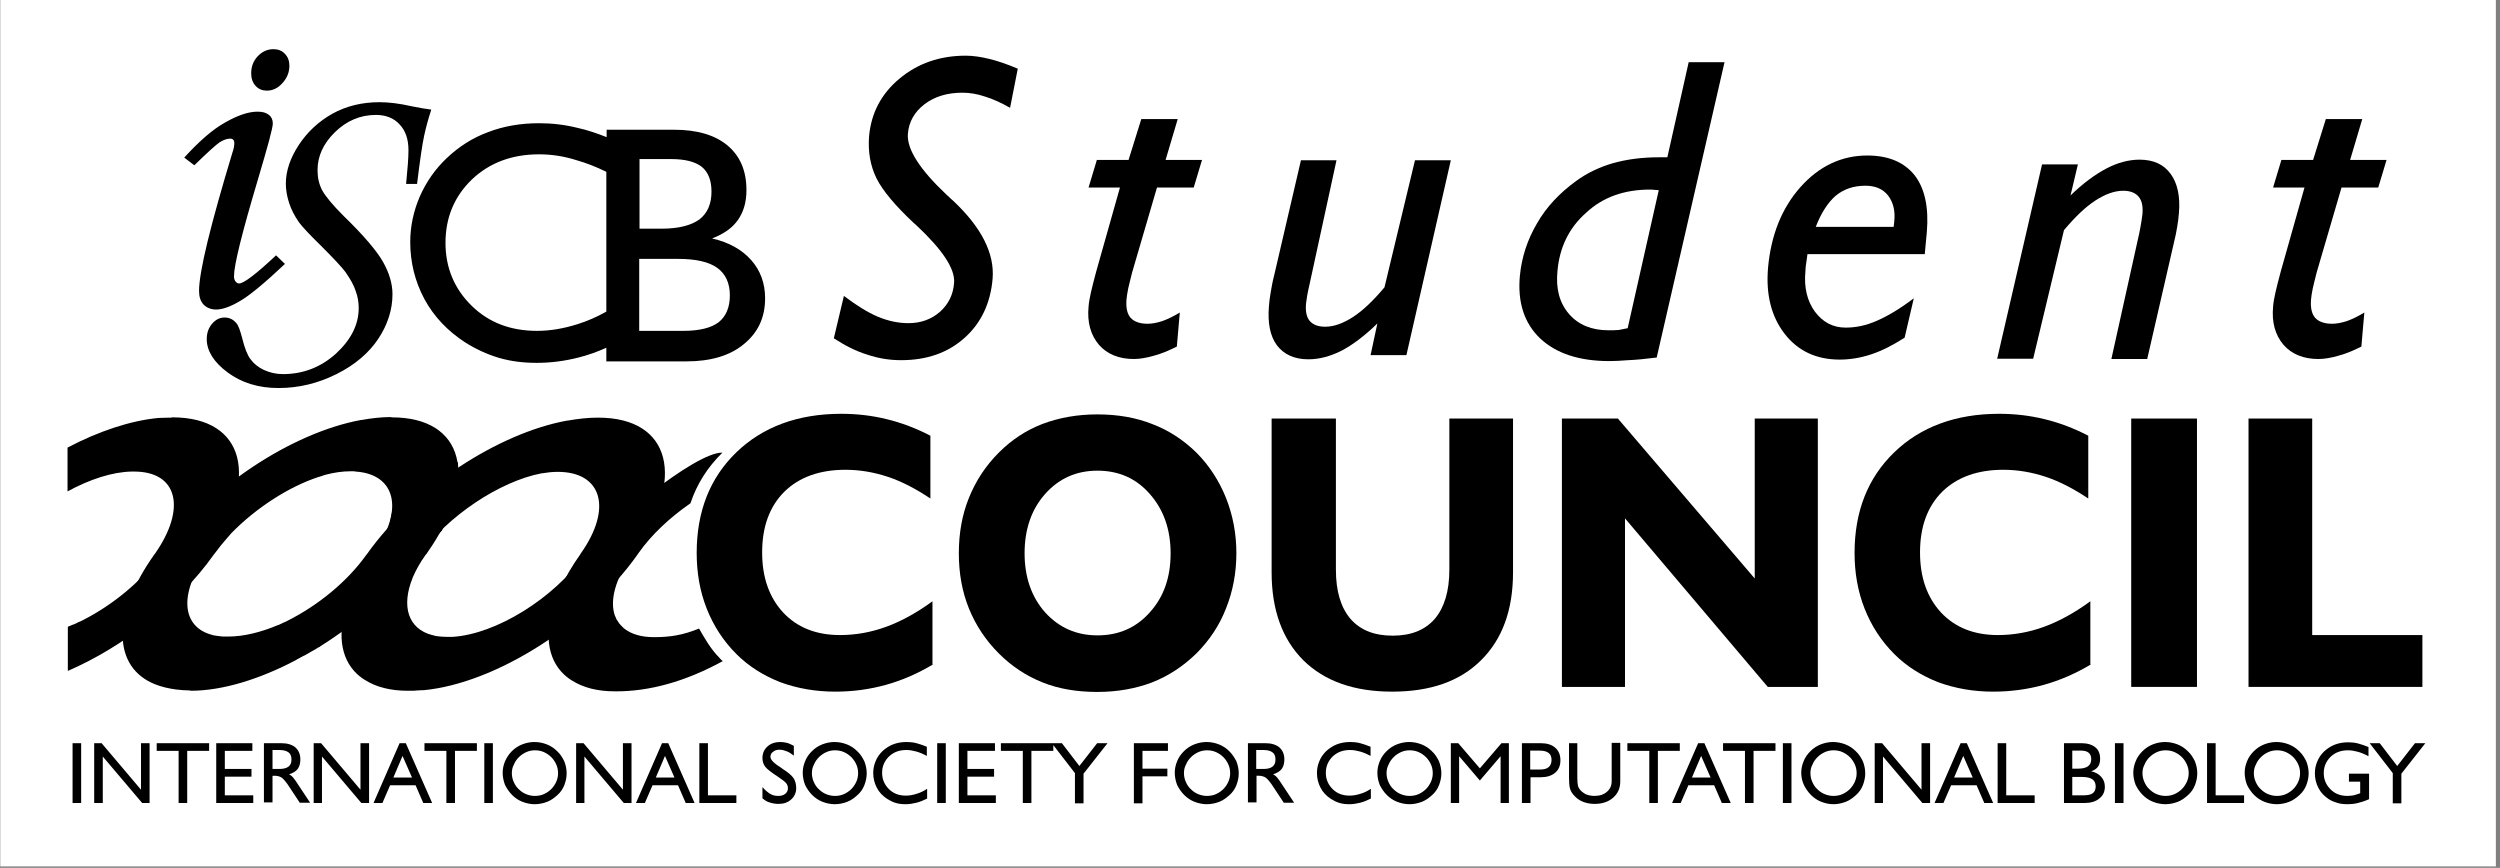 <?xml version="1.0" encoding="utf-8"?>
<!-- Generator: Adobe Illustrator 22.1.0, SVG Export Plug-In . SVG Version: 6.00 Build 0)  -->
<svg version="1.1" id="Layer_1" xmlns="http://www.w3.org/2000/svg" xmlns:xlink="http://www.w3.org/1999/xlink" x="0px" y="0px"
	 viewBox="0 0 844 293" style="enable-background:new 0 0 844 293;" xml:space="preserve">
<rect x="0" y="0" width="844" height="293" fill="#808080" stroke="none"/>
<style type="text/css">
	.st0{clip-path:url(#SVGID_2_);fill:#FFFFFF;}
	.st1{clip-path:url(#SVGID_2_);}
</style>
<g>
	<defs>
		<rect id="SVGID_1_" width="844" height="293"/>
	</defs>
	<clipPath id="SVGID_2_">
		<use xlink:href="#SVGID_1_"  style="overflow:visible;"/>
	</clipPath>
	<rect x="0.1" y="0" class="st0" width="842.5" height="292.5"/>
	<path class="st1" d="M53.5,141.1c-9.5,0.9-20.2,4.5-30.7,10v14.8c7.5-4.1,15.2-6.6,21.7-6.7c0.2,0,0.3,0,0.5,0l0,0
		c0.1,0,0.2,0,0.3,0c14.8,0,17.7,12.6,6.9,27.9l-0.1,0.1c-14.7,20.7-13.9,38.1,0.2,43.8c1.1,0.4,2.2,0.8,3.5,1.1
		c1.2,0.3,2.4,0.5,3.8,0.7c0.1,0,0.1,0,0.2,0c0.6,0.1,1.3,0.1,2,0.2c0.8,0,1.6,0.1,2.4,0.1h0.1l-0.1,0.1c0.1,0,0.1,0,0.2,0
		c10.7,0,23.3-3.9,35.6-10.4c0,0,0.1,0,0.1-0.1c0.9-0.5,1.7-0.9,2.6-1.4c0,0,0,0,0.1,0c0.9-0.5,1.7-1,2.6-1.5
		c0.5-0.3,0.9-0.5,1.4-0.8c0.4-0.3,0.8-0.5,1.3-0.7c0,0,0,0,0-0.1c0.8-0.5,1.7-1.1,2.5-1.6c0,0,0,0,0,0c12-7.9,23-17.9,30.9-29
		l0.1-0.1c9.5-13.3,27.1-25,41.2-27.7c0,0,0,0,0.1,0c1.8-0.3,3.6-0.5,5.3-0.5h0.1c14.8,0,18.6,12.2,7.8,27.5l-0.1,0.2
		c-2.9,4.1-5.2,8-6.9,11.8c0,0,0,0,0,0.1c-0.3,0.6-0.5,1.2-0.8,1.8c-0.3,0.7-0.6,1.4-0.8,2.1c-3.9,10.7-2.8,19.5,2.9,24.9
		c0.3,0.2,0.5,0.5,0.8,0.7c0.1,0.1,0.2,0.2,0.4,0.3c0,0,0.1,0,0.1,0.1c0.4,0.3,0.8,0.6,1.3,0.9c0.1,0,0.1,0.1,0.2,0.1
		c3.6,2.3,8.4,3.6,14.4,3.6c0.1,0,0.2,0,0.3,0c0.1,0,0.1,0,0.1,0c11.2,0,23.2-3.2,36-10.2c-0.4-0.3-0.8-0.7-1.1-1.1
		c-2.9-2.9-4.9-6.4-6.9-9.9c-5.6,2.3-10.1,2.9-15,2.9c0,0-0.1,0-0.1,0l0,0c-0.1,0-0.1,0-0.2,0c-4.2,0-7.4-1-9.7-2.7
		c-0.3-0.2-0.5-0.4-0.7-0.6c-0.2-0.2-0.4-0.4-0.7-0.7c-0.2-0.2-0.4-0.5-0.6-0.7c-0.2-0.2-0.3-0.5-0.5-0.8c0-0.1-0.1-0.1-0.2-0.2
		c-0.1-0.2-0.2-0.4-0.3-0.6c-0.1-0.3-0.2-0.6-0.4-0.9c-1.8-5.1,0-12.3,5.8-20.5c0.1-0.1,0.1-0.2,0.2-0.2c0.1-0.1,0.1-0.2,0.2-0.3
		c18-25.3,12.7-45.9-11.8-45.9c-0.1,0-0.1,0-0.1,0c-0.1,0-0.2,0-0.3,0c-3.2,0-6.5,0.4-10,1c0,0-0.1,0-0.2,0
		c-23.3,4.3-51.6,22.7-67.4,44.9c-0.2,0.2-0.2,0.3-0.4,0.5c-6.4,9-16.3,17-26.4,22.1c-0.5,0.3-1,0.5-1.5,0.7c0,0-0.1,0-0.1,0
		c0,0-0.1,0-0.1,0.1c-0.5,0.2-1,0.5-1.5,0.7c0,0-0.1,0-0.1,0c-5.9,2.5-11.7,3.9-16.8,3.9h-0.1l0,0c-0.1,0-0.2,0-0.3,0
		c-0.5,0-0.9,0-1.4,0c-1.1-0.1-2.1-0.2-3.1-0.4c-0.1,0-0.2,0-0.4-0.1c-10.4-2.6-11.6-13.7-2.1-27.1l0.3-0.5
		c18-25.3,12.7-45.9-11.8-45.9c-0.1,0-0.1,0-0.2,0l-0.1,0.1c-0.1,0-0.2,0-0.3,0c-0.2,0-0.3,0-0.5,0L53.5,141.1"/>
	<path class="st1" d="M131.9,140.8c-3.2,0-6.5,0.4-10,1c0,0-0.1,0-0.1,0c-23.2,4.3-51.4,22.7-67.1,44.9c-0.2,0.2-0.2,0.3-0.4,0.5
		c-6.4,9-16.2,17-26.2,22.1c-0.5,0.3-1,0.5-1.5,0.7c0,0-0.1,0-0.1,0c0,0-0.1,0-0.1,0.1c-0.5,0.2-1,0.5-1.5,0.7c0,0-0.1,0-0.1,0
		c-0.6,0.3-1.3,0.5-1.9,0.8v14.9c18.5-8,37.5-22.6,49.3-39.3l0.4-0.5c1.3-1.8,2.7-3.5,4.2-5.2c0.4-0.5,0.9-1,1.3-1.5
		c8.3-8.5,19.4-15.7,29.5-19c0,0,0,0,0,0c0,0,0,0,0.1,0c0.3-0.1,0.6-0.2,0.9-0.3c0.4-0.1,0.8-0.3,1.2-0.4c3-0.8,5.9-1.2,8.6-1.2h0.1
		c0.2,0,0.4,0,0.5,0c0.4,0,0.7,0,1.1,0.1c0,0,0,0,0,0c13.4,0.9,16.5,12.8,6.1,27.4l-0.1,0.2c-2.9,4.1-5.1,8-6.9,11.8c0,0,0,0,0,0.1
		c-0.3,0.6-0.5,1.2-0.8,1.8c-0.3,0.7-0.6,1.4-0.8,2.1c-3.9,10.7-2.8,19.5,2.9,24.9c0.3,0.2,0.5,0.5,0.8,0.7c0.1,0.1,0.2,0.2,0.4,0.3
		c0,0,0.1,0,0.1,0.1c0.4,0.3,0.8,0.6,1.3,0.9c0.1,0,0.1,0.1,0.2,0.1c3.6,2.3,8.4,3.6,14.4,3.6c0.1,0,0.2,0,0.3,0c0.1,0,0.1,0,0.1,0
		c0.3,0,0.5,0,0.8,0c0.6,0,1.2,0,1.8-0.1c0.7,0,1.4-0.1,2.1-0.1c0.1,0,0.2,0,0.3,0c24-2.3,55.2-21.9,72-45.6
		c0.1-0.1,0.1-0.2,0.2-0.3c0.1-0.1,0.1-0.2,0.2-0.3c4.5-6.4,10.8-12.2,17.6-16.9c0,0,0,0,0,0c2.2-6.6,5.8-12.2,10.8-17.1
		c-9.4-0.2-39.6,25.2-46.2,34c-0.1,0.1-0.1,0.2-0.2,0.3c-0.1,0.1-0.1,0.2-0.2,0.3c-10.4,14.7-29.9,26.7-44.5,27.6c0,0,0,0-0.1,0
		c-0.4,0-0.7,0-1.1,0c-0.1,0-0.2,0-0.3,0c-0.1,0-0.2,0-0.3,0c0,0-0.1,0-0.1,0l0,0c0,0-0.1,0-0.2,0c-1,0-2-0.1-2.9-0.2
		c-0.3,0-0.5-0.1-0.8-0.1c-0.1,0-0.1,0-0.2-0.1c-0.3-0.1-0.6-0.1-0.9-0.2c-8.1-2.1-10.5-9.7-6.6-19.3c0-0.1,0.1-0.2,0.1-0.3
		c0-0.1,0-0.1,0.1-0.2c1-2.3,2.4-4.8,4.2-7.3c0.1-0.1,0.1-0.2,0.2-0.2c0.1-0.1,0.2-0.2,0.2-0.3c17.9-25.3,12.7-45.9-11.8-45.9
		c-0.1,0-0.1,0-0.2,0C132.1,140.8,132,140.8,131.9,140.8"/>
	<path class="st1" d="M152.8,173.5c0-0.1,0-0.1,0-0.2c0-0.1,0-0.1,0-0.2c0,0,0,0.1,0,0.1C152.8,173.3,152.8,173.4,152.8,173.5"/>
	<path class="st1" d="M215.8,87.4h13.1c6,0,10.4,1,13.2,3c2.8,2,4.3,5.1,4.3,9.3c0,4.1-1.3,7.1-3.8,9.1c-2.5,1.9-6.5,2.9-11.9,2.9
		h-14.9V87.4 M215.8,53.7h10.7c4.8,0,8.2,0.9,10.4,2.6c2.2,1.8,3.3,4.6,3.3,8.4c0,4.2-1.4,7.3-4.1,9.4c-2.8,2-7,3.1-12.7,3.1h-7.5
		V53.7z M182,52.1c4.1,0,8.3,0.6,12.7,2c3.2,0.9,6.5,2.2,10,3.9v47.2c-3.2,1.8-6.4,3.2-9.6,4.2c-4.7,1.5-9.3,2.3-13.8,2.3
		c-8.9,0-16.3-2.8-22.1-8.5c-5.8-5.7-8.8-12.8-8.8-21.2c0-8.6,3-15.7,8.9-21.4C165.3,54.9,172.9,52.1,182,52.1z M182,41.6
		c-6.3,0-12,1-17.2,3c-5.2,1.9-9.9,4.9-14,8.8c-3.9,3.7-6.9,8-9.1,13c-2.1,4.9-3.2,10-3.2,15.3c0,6.9,1.6,13.3,4.8,19.3
		c3.2,5.9,7.8,10.7,13.6,14.5c3.6,2.3,7.5,4.1,11.5,5.3c4.1,1.2,8.3,1.7,12.8,1.7c4.7,0,9.4-0.6,14.1-1.8c3.2-0.8,6.3-1.9,9.4-3.3
		v4.6h27.1c8.1,0,14.6-1.9,19.3-5.8c4.8-3.9,7.2-9,7.2-15.5c0-5.1-1.6-9.4-4.7-12.9c-3.1-3.5-7.5-6-13.2-7.3
		c3.9-1.5,6.8-3.5,8.7-6.2c1.9-2.7,2.9-6,2.9-10.1c0-6.5-2.1-11.5-6.4-15.1c-4.2-3.5-10.2-5.3-18-5.3h-22.8v2.5
		c-3.3-1.3-6.5-2.4-9.7-3.1C190.7,42.1,186.4,41.6,182,41.6z M86.9,37.7c-3,0-6.6,1.2-10.8,3.6c-4.2,2.3-8.8,6.3-13.9,11.9l3.4,2.6
		c4.5-4.4,7.4-7,8.6-7.8c1.3-0.8,2.5-1.2,3.5-1.2c0.9,0,1.4,0.5,1.4,1.5c0,0.9-0.2,2-0.6,3.1C71,76.2,67.2,91.8,67.2,98.2
		c0,2,0.5,3.5,1.5,4.6c1.1,1.1,2.5,1.7,4.3,1.7c2,0,4.7-0.9,7.9-2.8c3.2-1.8,8.3-6,15.3-12.6l-3-2.9c-6.7,6.3-10.9,9.5-12.5,9.5
		c-0.4,0-0.8-0.2-1.2-0.7c-0.4-0.5-0.5-1.1-0.5-1.8c0-3.7,2.7-14.6,8.1-32.7c3.3-11.1,5-17.3,5-18.8c0-1.2-0.4-2.2-1.3-2.9
		C89.8,38,88.6,37.7,86.9,37.7z M128.1,34.5c-5.9,0-11.2,1.3-15.9,3.9c-4.6,2.6-8.4,6.1-11.3,10.5c-2.9,4.4-4.4,8.8-4.4,13.1
		c0,2.2,0.4,4.3,1.1,6.5c0.7,2.2,1.8,4.3,3.3,6.5c1.1,1.5,3.6,4.2,7.7,8.2c4.1,4.1,6.8,7,8,8.6c1.7,2.4,2.9,4.6,3.5,6.5
		c0.7,1.9,1,3.8,1,5.7c0,5.6-2.6,10.7-7.7,15.4c-5.1,4.6-11.1,6.9-17.9,6.9c-2.3,0-4.4-0.5-6.4-1.4c-1.9-0.9-3.4-2.1-4.5-3.6
		c-1.1-1.4-2-3.8-2.8-7c-0.7-2.7-1.3-4.4-2-5.2c-1.1-1.3-2.4-1.9-4-1.9c-1.6,0-3,0.7-4.2,2.1c-1.2,1.4-1.8,3.1-1.8,5.2
		c0,3.9,2.3,7.7,7,11.2c4.7,3.5,10.4,5.3,17.2,5.3c6.9,0,13.4-1.6,19.6-4.7c6.2-3.1,10.9-7.1,14.1-11.9c3.2-4.8,4.8-9.9,4.8-15.1
		c0-3.5-1.1-7.2-3.2-10.9c-2.1-3.7-6.5-8.9-13.3-15.5c-3.7-3.7-6.1-6.6-7.2-8.6c-1.1-2.1-1.6-4.3-1.6-6.9c0-4.7,2-9,5.9-12.8
		c3.9-3.8,8.5-5.8,13.8-5.8c3.4,0,6.1,1.1,8,3.2c2,2.1,3,5,3,8.7c0,2.6-0.3,6.4-0.8,11.4h3.7c1-8.2,1.8-13.6,2.4-16.3
		c0.6-2.8,1.4-5.7,2.4-8.8c-1.8-0.2-4-0.6-6.5-1.1C134.7,34.9,131.1,34.5,128.1,34.5z M92.3,16.6c-2,0-3.8,0.8-5.3,2.4
		c-1.5,1.6-2.2,3.5-2.2,5.8c0,1.7,0.5,3.1,1.5,4.2c1,1.1,2.3,1.6,3.8,1.6c1.9,0,3.7-0.8,5.2-2.5c1.6-1.7,2.4-3.7,2.4-5.9
		c0-1.6-0.5-3-1.5-4C95.2,17.1,93.9,16.6,92.3,16.6z"/>
	<path class="st1" d="M807.8,271.1V261l-7.8-10.1h3.4l5.9,7.7l6-7.7h3.5l-8.1,10.3v10H807.8 M799.8,261.2v8.6
		c-1.3,0.6-2.6,1-3.8,1.3c-1.2,0.3-2.3,0.4-3.4,0.4c-1.2,0-2.4-0.1-3.4-0.4s-2.1-0.7-3-1.3c-1.5-1-2.7-2.2-3.5-3.8
		c-0.8-1.5-1.2-3.2-1.2-5c0-1.4,0.3-2.7,0.8-3.9c0.5-1.3,1.3-2.4,2.3-3.4c1.1-1,2.3-1.8,3.6-2.3c1.3-0.5,2.8-0.8,4.5-0.8
		c1.1,0,2.3,0.1,3.4,0.4c1.1,0.3,2.3,0.7,3.5,1.2v3.1c-1.3-0.7-2.5-1.2-3.6-1.5c-1.1-0.3-2.2-0.5-3.3-0.5c-2.4,0-4.3,0.7-5.9,2.2
		c-1.5,1.5-2.3,3.3-2.3,5.5c0,2.2,0.8,4,2.3,5.5c1.5,1.5,3.4,2.2,5.7,2.2c0.7,0,1.4-0.1,2.1-0.2c0.7-0.2,1.4-0.4,2.2-0.7v-3.9H793
		v-2.7H799.8 M757.8,260.9c0-1.4,0.3-2.7,0.8-3.9c0.5-1.3,1.3-2.4,2.3-3.4c1-1,2.2-1.8,3.5-2.3c1.3-0.5,2.7-0.8,4.1-0.8
		c1.5,0,2.9,0.3,4.2,0.8c1.3,0.5,2.5,1.3,3.5,2.3c1.1,1,1.8,2.2,2.4,3.4c0.5,1.3,0.8,2.6,0.8,4.1c0,1.4-0.3,2.7-0.8,4
		c-0.5,1.3-1.3,2.4-2.3,3.3c-1.1,1-2.2,1.8-3.5,2.3c-1.3,0.5-2.7,0.8-4.2,0.8c-1.4,0-2.8-0.3-4.1-0.8c-1.3-0.5-2.5-1.3-3.5-2.3
		c-1-1-1.8-2.2-2.4-3.4C758.1,263.7,757.8,262.3,757.8,260.9 M760.9,261c0,1,0.2,2,0.6,2.9c0.4,0.9,0.9,1.8,1.7,2.5
		c0.7,0.7,1.5,1.3,2.5,1.7c1,0.4,1.9,0.6,3,0.6c1.1,0,2.1-0.2,3-0.6c0.9-0.4,1.8-1,2.5-1.7c0.7-0.7,1.3-1.6,1.7-2.5
		c0.4-0.9,0.6-1.9,0.6-2.9c0-1-0.2-2-0.6-2.9c-0.4-0.9-1-1.8-1.7-2.5c-0.7-0.7-1.6-1.3-2.5-1.7c-0.9-0.4-1.9-0.6-3-0.6
		c-1,0-2,0.2-2.9,0.6c-0.9,0.4-1.8,1-2.5,1.7c-0.7,0.7-1.3,1.5-1.7,2.5C761.1,259,760.9,260,760.9,261 M745.1,271.1v-20.2h2.9v17.6
		h9.6v2.6H745.1 M720.2,260.9c0-1.4,0.3-2.7,0.8-3.9c0.5-1.3,1.3-2.4,2.3-3.4c1-1,2.2-1.8,3.5-2.3c1.3-0.5,2.7-0.8,4.1-0.8
		c1.5,0,2.9,0.3,4.2,0.8c1.3,0.5,2.5,1.3,3.5,2.3c1.1,1,1.8,2.2,2.4,3.4c0.5,1.3,0.8,2.6,0.8,4.1c0,1.4-0.3,2.7-0.8,4
		c-0.5,1.3-1.3,2.4-2.3,3.3c-1.1,1-2.2,1.8-3.5,2.3c-1.3,0.5-2.7,0.8-4.2,0.8c-1.4,0-2.8-0.3-4.1-0.8c-1.3-0.5-2.5-1.3-3.5-2.3
		c-1-1-1.8-2.2-2.4-3.4C720.5,263.7,720.2,262.3,720.2,260.9 M723.3,261c0,1,0.2,2,0.6,2.9c0.4,0.9,0.9,1.8,1.7,2.5
		c0.7,0.7,1.5,1.3,2.5,1.7c1,0.4,1.9,0.6,3,0.6c1.1,0,2.1-0.2,3-0.6c0.9-0.4,1.8-1,2.5-1.7c0.7-0.7,1.3-1.6,1.7-2.5
		c0.4-0.9,0.6-1.9,0.6-2.9c0-1-0.2-2-0.6-2.9c-0.4-0.9-1-1.8-1.7-2.5c-0.7-0.7-1.6-1.3-2.5-1.7c-0.9-0.4-1.9-0.6-3-0.6
		c-1,0-2,0.2-2.9,0.6c-0.9,0.4-1.8,1-2.5,1.7c-0.7,0.7-1.3,1.5-1.7,2.5C723.5,259,723.3,260,723.3,261 M714,250.9h2.9v20.2H714
		V250.9z M699.6,259.5h2c1.5,0,2.6-0.3,3.3-0.8c0.7-0.5,1.1-1.3,1.1-2.4c0-1-0.3-1.7-0.9-2.2c-0.6-0.5-1.5-0.7-2.7-0.7h-2.8V259.5
		 M696.8,271.1v-20.2h5.9c2,0,3.6,0.5,4.7,1.4c1.1,0.9,1.6,2.2,1.6,3.9c0,1-0.2,1.9-0.7,2.6s-1.2,1.2-2.3,1.6c1.5,0.3,2.6,1,3.4,1.9
		c0.8,0.9,1.2,2,1.2,3.3c0,1.7-0.6,3-1.9,4c-1.2,1-2.9,1.5-5,1.5H696.8 M699.6,262.2v6.3h3.8c1.4,0,2.4-0.2,3.1-0.7
		c0.7-0.5,1-1.3,1-2.3c0-1.1-0.4-1.9-1.1-2.4c-0.7-0.5-1.9-0.8-3.4-0.8H699.6 M674.4,271.1v-20.2h2.9v17.6h9.6v2.6H674.4
		 M653.1,271.1l8.8-20.2h2.1l8.9,20.2h-3l-2.6-6h-8.6l-2.6,6H653.1 M659.7,262.5h6.3l-3.2-7.3L659.7,262.5 M632.9,271.1v-20.2h2.5
		l13.3,15.7v-15.7h2.9v20.2H649l-13.3-15.7v15.7H632.9 M608.1,260.9c0-1.4,0.3-2.7,0.8-3.9c0.5-1.3,1.3-2.4,2.3-3.4
		c1-1,2.2-1.8,3.5-2.3c1.3-0.5,2.7-0.8,4.1-0.8c1.5,0,2.9,0.3,4.2,0.8c1.3,0.5,2.5,1.3,3.5,2.3c1.1,1,1.8,2.2,2.4,3.4
		c0.5,1.3,0.8,2.6,0.8,4.1c0,1.4-0.3,2.7-0.8,4c-0.5,1.3-1.3,2.4-2.3,3.3c-1.1,1-2.2,1.8-3.5,2.3c-1.3,0.5-2.7,0.8-4.1,0.8
		c-1.4,0-2.8-0.3-4.1-0.8c-1.3-0.5-2.5-1.3-3.5-2.3c-1-1-1.8-2.2-2.4-3.4C608.4,263.7,608.1,262.3,608.1,260.9 M611.2,261
		c0,1,0.2,2,0.6,2.9c0.4,0.9,0.9,1.8,1.7,2.5c0.7,0.7,1.5,1.3,2.5,1.7c1,0.4,1.9,0.6,3,0.6c1.1,0,2.1-0.2,3-0.6
		c0.9-0.4,1.8-1,2.5-1.7c0.7-0.7,1.3-1.6,1.7-2.5c0.4-0.9,0.6-1.9,0.6-2.9c0-1-0.2-2-0.6-2.9c-0.4-0.9-1-1.8-1.7-2.5
		c-0.7-0.7-1.6-1.3-2.5-1.7c-0.9-0.4-1.9-0.6-3-0.6c-1,0-2,0.2-2.9,0.6c-0.9,0.4-1.8,1-2.5,1.7c-0.7,0.7-1.3,1.5-1.7,2.5
		C611.4,259,611.2,260,611.2,261 M601.9,250.9h2.9v20.2h-2.9V250.9z M589.1,271.1v-17.6h-7.4v-2.6h17.7v2.6H592v17.6H589.1
		 M564.5,271.1l8.8-20.2h2.1l8.9,20.2h-3l-2.6-6H570l-2.6,6H564.5 M571.2,262.5h6.3l-3.2-7.3L571.2,262.5 M556.8,271.1v-17.6h-7.4
		v-2.6h17.7v2.6h-7.4v17.6H556.8 M529.6,250.9h2.9v11.6c0,1.3,0.1,2.2,0.2,2.7c0.1,0.5,0.4,1,0.7,1.4c0.6,0.7,1.3,1.2,2.1,1.6
		c0.8,0.3,1.8,0.5,2.8,0.5c1.8,0,3.2-0.5,4.2-1.4c1.1-0.9,1.6-2.1,1.6-3.6v-12.9h2.9v13c0,2.3-0.8,4.1-2.4,5.5
		c-1.6,1.4-3.7,2.1-6.3,2.1c-1.5,0-2.9-0.3-4.1-0.8c-1.2-0.5-2.3-1.4-3.1-2.4c-0.5-0.6-0.9-1.3-1.1-2.1c-0.2-0.8-0.3-2-0.3-3.6
		V250.9 M513.8,271.1v-20.2h6.3c2.1,0,3.8,0.5,4.9,1.5c1.2,1,1.8,2.4,1.8,4.3c0,1.8-0.6,3.2-1.8,4.2c-1.2,1-2.8,1.5-4.9,1.5h-3.4
		v8.7H513.8 M516.6,259.8h3.1c1.4,0,2.4-0.2,3.1-0.8c0.6-0.5,1-1.3,1-2.4s-0.3-1.9-1-2.4c-0.6-0.5-1.6-0.8-3.1-0.8h-3.1V259.8
		 M489.8,271.1v-20.2h2.5l7.3,8.5l7.3-8.5h2.5v20.2h-2.8v-15.8l-7,8.2l-7-8.2v15.8H489.8 M465,260.9c0-1.4,0.3-2.7,0.8-3.9
		c0.5-1.3,1.3-2.4,2.3-3.4c1-1,2.2-1.8,3.5-2.3c1.3-0.5,2.7-0.8,4.1-0.8c1.5,0,2.9,0.3,4.2,0.8c1.3,0.5,2.5,1.3,3.5,2.3
		c1.1,1,1.8,2.2,2.4,3.4c0.5,1.3,0.8,2.6,0.8,4.1c0,1.4-0.3,2.7-0.8,4c-0.5,1.3-1.3,2.4-2.3,3.3c-1.1,1-2.2,1.8-3.5,2.3
		c-1.3,0.5-2.7,0.8-4.2,0.8c-1.4,0-2.8-0.3-4.1-0.8c-1.3-0.5-2.5-1.3-3.5-2.3c-1-1-1.8-2.2-2.4-3.4C465.3,263.7,465,262.3,465,260.9
		 M468.1,261c0,1,0.2,2,0.6,2.9c0.4,0.9,0.9,1.8,1.7,2.5c0.7,0.7,1.5,1.3,2.5,1.7c1,0.4,1.9,0.6,3,0.6c1.1,0,2.1-0.2,3-0.6
		c0.9-0.4,1.8-1,2.5-1.7c0.7-0.7,1.3-1.6,1.7-2.5c0.4-0.9,0.6-1.9,0.6-2.9c0-1-0.2-2-0.6-2.9c-0.4-0.9-1-1.8-1.7-2.5
		c-0.7-0.7-1.6-1.3-2.5-1.7c-0.9-0.4-1.9-0.6-3-0.6c-1,0-2,0.2-2.9,0.6c-0.9,0.4-1.8,1-2.5,1.7c-0.7,0.7-1.3,1.5-1.7,2.5
		C468.3,259,468.1,260,468.1,261 M462.8,266.3v3.3c-1.2,0.6-2.4,1.1-3.6,1.4c-1.2,0.3-2.4,0.5-3.6,0.5c-1.2,0-2.3-0.1-3.3-0.4
		c-1.1-0.3-2-0.8-3-1.4c-1.5-1-2.7-2.2-3.5-3.8c-0.8-1.5-1.2-3.2-1.2-5c0-1.4,0.3-2.7,0.8-3.9c0.5-1.3,1.3-2.4,2.3-3.4
		c1.1-1,2.3-1.8,3.6-2.3c1.3-0.5,2.8-0.8,4.5-0.8c1.1,0,2.3,0.1,3.4,0.4c1.1,0.3,2.3,0.7,3.5,1.2v3.1c-1.3-0.7-2.5-1.2-3.6-1.5
		c-1.1-0.3-2.2-0.5-3.3-0.5c-2.4,0-4.3,0.7-5.9,2.2c-1.5,1.5-2.3,3.3-2.3,5.5c0,2.2,0.8,4,2.3,5.5c1.5,1.5,3.4,2.2,5.7,2.2
		c1.2,0,2.4-0.2,3.6-0.6C460.4,267.7,461.6,267.1,462.8,266.3 M424.2,259.6h2.4c1.4,0,2.4-0.3,3-0.8c0.7-0.5,1-1.3,1-2.4
		c0-1.1-0.3-1.9-1-2.4c-0.6-0.5-1.7-0.8-3.1-0.8h-2.4V259.6 M421.3,271.1v-20.2h5.9c2,0,3.6,0.5,4.7,1.4c1.1,1,1.7,2.3,1.7,4.1
		c0,1.3-0.3,2.4-0.9,3.2c-0.6,0.8-1.6,1.4-2.9,1.8c0.3,0.2,0.7,0.4,1,0.7c0.3,0.3,0.7,0.8,1.2,1.5l4.9,7.4h-3.5l-3.5-5.3
		c-1-1.6-1.9-2.6-2.5-3.1c-0.6-0.4-1.4-0.7-2.3-0.7h-0.9v9H421.3 M396.6,260.9c0-1.4,0.3-2.7,0.8-3.9c0.5-1.3,1.3-2.4,2.3-3.4
		c1-1,2.2-1.8,3.5-2.3c1.3-0.5,2.7-0.8,4.1-0.8c1.5,0,2.9,0.3,4.2,0.8c1.3,0.5,2.5,1.3,3.5,2.3c1,1,1.8,2.2,2.4,3.4
		c0.5,1.3,0.8,2.6,0.8,4.1c0,1.4-0.3,2.7-0.8,4c-0.5,1.3-1.3,2.4-2.3,3.3c-1.1,1-2.2,1.8-3.5,2.3c-1.3,0.5-2.7,0.8-4.2,0.8
		c-1.4,0-2.8-0.3-4.1-0.8c-1.3-0.5-2.5-1.3-3.5-2.3c-1-1-1.8-2.2-2.4-3.4C396.9,263.7,396.6,262.3,396.6,260.9 M399.7,261
		c0,1,0.2,2,0.6,2.9c0.4,0.9,0.9,1.8,1.7,2.5c0.7,0.7,1.5,1.3,2.5,1.7c1,0.4,1.9,0.6,3,0.6c1.1,0,2.1-0.2,3-0.6
		c0.9-0.4,1.8-1,2.5-1.7c0.7-0.7,1.3-1.6,1.7-2.5c0.4-0.9,0.6-1.9,0.6-2.9c0-1-0.2-2-0.6-2.9c-0.4-0.9-1-1.8-1.7-2.5
		c-0.7-0.7-1.6-1.3-2.5-1.7c-0.9-0.4-1.9-0.6-3-0.6c-1,0-2,0.2-2.9,0.6c-0.9,0.4-1.8,1-2.5,1.7c-0.7,0.7-1.3,1.5-1.7,2.5
		C399.9,259,399.7,260,399.7,261 M382.8,271.1v-20.2h11.5v2.6h-8.6v6h8.4v2.6h-8.4v9.1H382.8 M362.9,271.1V261l-7.8-10.1h3.4
		l5.9,7.7l6-7.7h3.5l-8.1,10.3v10H362.9 M345.3,271.1v-17.6h-7.4v-2.6h17.7v2.6h-7.4v17.6H345.3 M323.7,271.1v-20.2h12.2v2.6h-9.3
		v6.1h9v2.6h-9v6.3h9.6v2.6H323.7 M316.4,250.9h2.9v20.2h-2.9V250.9z M313,266.3v3.3c-1.2,0.6-2.4,1.1-3.6,1.4
		c-1.2,0.3-2.4,0.5-3.6,0.5c-1.2,0-2.3-0.1-3.3-0.4c-1.1-0.3-2-0.8-3-1.4c-1.5-1-2.7-2.2-3.5-3.8c-0.8-1.5-1.2-3.2-1.2-5
		c0-1.4,0.3-2.7,0.8-3.9c0.5-1.3,1.3-2.4,2.3-3.4c1.1-1,2.3-1.8,3.6-2.3c1.3-0.5,2.8-0.8,4.5-0.8c1.1,0,2.3,0.1,3.4,0.4
		c1.1,0.3,2.3,0.7,3.5,1.2v3.1c-1.3-0.7-2.5-1.2-3.6-1.5c-1.1-0.3-2.2-0.5-3.3-0.5c-2.4,0-4.3,0.7-5.9,2.2c-1.5,1.5-2.3,3.3-2.3,5.5
		c0,2.2,0.8,4,2.3,5.5c1.5,1.5,3.4,2.2,5.7,2.2c1.2,0,2.4-0.2,3.6-0.6C310.5,267.7,311.8,267.1,313,266.3 M271,260.9
		c0-1.4,0.3-2.7,0.8-3.9c0.5-1.3,1.3-2.4,2.3-3.4c1-1,2.2-1.8,3.5-2.3c1.3-0.5,2.7-0.8,4.1-0.8c1.5,0,2.9,0.3,4.2,0.8
		c1.3,0.5,2.5,1.3,3.5,2.3c1.1,1,1.8,2.2,2.4,3.4c0.5,1.3,0.8,2.6,0.8,4.1c0,1.4-0.3,2.7-0.8,4c-0.5,1.3-1.3,2.4-2.3,3.3
		c-1.1,1-2.2,1.8-3.5,2.3c-1.3,0.5-2.7,0.8-4.2,0.8c-1.4,0-2.8-0.3-4.1-0.8c-1.3-0.5-2.5-1.3-3.5-2.3c-1-1-1.8-2.2-2.4-3.4
		C271.3,263.7,271,262.3,271,260.9 M274.1,261c0,1,0.2,2,0.6,2.9c0.4,0.9,0.9,1.8,1.7,2.5c0.7,0.7,1.5,1.3,2.5,1.7
		c1,0.4,1.9,0.6,3,0.6c1.1,0,2.1-0.2,3-0.6c0.9-0.4,1.8-1,2.5-1.7c0.7-0.7,1.3-1.6,1.7-2.5c0.4-0.9,0.6-1.9,0.6-2.9
		c0-1-0.2-2-0.6-2.9c-0.4-0.9-1-1.8-1.7-2.5c-0.7-0.7-1.6-1.3-2.5-1.7c-0.9-0.4-1.9-0.6-3-0.6c-1,0-2,0.2-2.9,0.6
		c-0.9,0.4-1.8,1-2.5,1.7c-0.7,0.7-1.3,1.5-1.7,2.5C274.3,259,274.1,260,274.1,261 M257.4,269.5v-3.8c0.9,1.1,1.8,1.8,2.6,2.3
		c0.8,0.5,1.7,0.7,2.7,0.7c1,0,1.8-0.2,2.4-0.7c0.6-0.5,0.9-1.1,0.9-1.9c0-0.7-0.2-1.2-0.6-1.7c-0.4-0.5-1.3-1.2-2.8-2.2
		c-2.3-1.5-3.7-2.6-4.3-3.4c-0.6-0.8-0.9-1.8-0.9-2.9c0-1.6,0.6-2.9,1.7-3.9c1.1-1,2.6-1.5,4.3-1.5c0.8,0,1.5,0.1,2.3,0.3
		c0.8,0.2,1.5,0.6,2.3,1v3.3c-0.9-0.7-1.7-1.2-2.5-1.5c-0.8-0.3-1.5-0.5-2.3-0.5c-0.9,0-1.6,0.2-2.2,0.7c-0.6,0.4-0.9,1-0.9,1.7
		c0,1,1.2,2.2,3.6,3.7c0.2,0.1,0.3,0.2,0.4,0.3c1.9,1.2,3.2,2.3,3.8,3.2c0.6,0.9,0.9,2.1,0.9,3.4c0,1.5-0.6,2.8-1.7,3.8
		c-1.1,1-2.5,1.5-4.3,1.5c-1.1,0-2.1-0.2-3-0.5C259,270.7,258.2,270.2,257.4,269.5 M236.1,271.1v-20.2h2.9v17.6h9.6v2.6H236.1
		 M214.7,271.1l8.8-20.2h2.1l8.9,20.2h-3l-2.6-6h-8.6l-2.6,6H214.7 M221.4,262.5h6.3l-3.2-7.3L221.4,262.5 M194.5,271.1v-20.2h2.5
		l13.3,15.7v-15.7h2.9v20.2h-2.6l-13.3-15.7v15.7H194.5 M169.7,260.9c0-1.4,0.3-2.7,0.8-3.9c0.6-1.3,1.3-2.4,2.3-3.4
		c1-1,2.2-1.8,3.5-2.3c1.3-0.5,2.7-0.8,4.1-0.8c1.5,0,2.9,0.3,4.2,0.8c1.3,0.5,2.5,1.3,3.5,2.3c1.1,1,1.8,2.2,2.4,3.4
		c0.5,1.3,0.8,2.6,0.8,4.1c0,1.4-0.3,2.7-0.8,4c-0.5,1.3-1.3,2.4-2.3,3.3c-1.1,1-2.2,1.8-3.5,2.3c-1.3,0.5-2.7,0.8-4.2,0.8
		c-1.4,0-2.8-0.3-4.1-0.8c-1.3-0.5-2.5-1.3-3.5-2.3c-1-1-1.8-2.2-2.4-3.4C170,263.7,169.7,262.3,169.7,260.9 M172.8,261
		c0,1,0.2,2,0.6,2.9c0.4,0.9,0.9,1.8,1.7,2.5c0.7,0.7,1.5,1.3,2.5,1.7c1,0.4,1.9,0.6,3,0.6c1.1,0,2.1-0.2,3-0.6
		c0.9-0.4,1.8-1,2.5-1.7c0.7-0.7,1.3-1.6,1.7-2.5c0.4-0.9,0.6-1.9,0.6-2.9c0-1-0.2-2-0.6-2.9c-0.4-0.9-1-1.8-1.7-2.5
		c-0.7-0.7-1.6-1.3-2.5-1.7c-0.9-0.4-1.9-0.6-3-0.6c-1,0-2,0.2-2.9,0.6c-0.9,0.4-1.8,1-2.5,1.7c-0.7,0.7-1.3,1.5-1.7,2.5
		C173,259,172.8,260,172.8,261 M163.5,250.9h2.9v20.2h-2.9V250.9z M150.7,271.1v-17.6h-7.4v-2.6H161v2.6h-7.4v17.6H150.7
		 M126.1,271.1l8.8-20.2h2.1l8.9,20.2h-3l-2.6-6h-8.6l-2.6,6H126.1 M132.8,262.5h6.3l-3.2-7.3L132.8,262.5 M105.9,271.1v-20.2h2.5
		l13.3,15.7v-15.7h2.9v20.2h-2.6l-13.3-15.7v15.7H105.9 M92,259.6h2.4c1.3,0,2.4-0.3,3-0.8c0.7-0.5,1-1.3,1-2.4c0-1.1-0.3-1.9-1-2.4
		c-0.6-0.5-1.7-0.8-3.1-0.8H92V259.6 M89.1,271.1v-20.2H95c2,0,3.6,0.5,4.7,1.4c1.1,1,1.7,2.3,1.7,4.1c0,1.3-0.3,2.4-0.9,3.2
		s-1.6,1.4-2.9,1.8c0.3,0.2,0.7,0.4,1,0.7c0.3,0.3,0.7,0.8,1.2,1.5l4.9,7.4h-3.5l-3.5-5.3c-1-1.6-1.9-2.6-2.5-3.1
		c-0.6-0.4-1.4-0.7-2.3-0.7H92v9H89.1 M73,271.1v-20.2h12.2v2.6h-9.3v6.1h9v2.6h-9v6.3h9.6v2.6H73 M60.3,271.1v-17.6h-7.4v-2.6h17.7
		v2.6h-7.4v17.6H60.3 M31.8,271.1v-20.2h2.5l13.3,15.7v-15.7h2.9v20.2H48l-13.3-15.7v15.7H31.8 M24.5,250.9h2.9v20.2h-2.9V250.9z"/>
	<path class="st1" d="M281.5,114.2l3.4-14.3c4.1,3.1,7.9,5.5,11.4,7c3.6,1.5,7,2.2,10.4,2.2c4.2,0,7.7-1.3,10.6-3.8
		c2.9-2.6,4.5-5.8,4.8-9.8c0.4-4.7-3.9-11.2-12.8-19.5c-0.2-0.2-0.5-0.5-0.7-0.6c-6.3-5.9-10.6-11-12.7-15.2
		c-2.1-4.3-2.9-9-2.5-14.2c0.7-7.8,4.1-14.3,10.2-19.4c6.2-5.2,13.7-7.8,22.4-7.8c2.5,0,5.2,0.4,8,1.1c2.9,0.7,6.1,1.8,9.6,3.3
		l-2.6,13.2c-3-1.7-5.8-3-8.5-3.8c-2.6-0.9-5.2-1.3-7.6-1.3c-5.1,0-9.4,1.3-12.8,3.9c-3.4,2.6-5.3,6-5.6,10
		c-0.4,5.1,3.9,11.9,13,20.5c0.7,0.6,1.2,1.1,1.5,1.4c0.2,0.1,0.4,0.4,0.7,0.6c9.7,9.1,14.1,17.9,13.4,26.4c-0.7,8.3-3.9,15-9.5,20
		c-5.6,5-12.7,7.5-21.4,7.5c-3.9,0-7.7-0.6-11.5-1.9C289.1,118.6,285.3,116.7,281.5,114.2"/>
	<path class="st1" d="M382.2,92c-0.5,2.1-1,3.9-1.3,5.3c-0.3,1.5-0.5,2.8-0.6,3.8c-0.2,2.8,0.2,4.8,1.4,6.2c1.2,1.3,3.1,2,5.7,2
		c1.5,0,3.1-0.3,5-0.9c1.9-0.7,3.8-1.6,5.9-2.9l-1,11.5c-2.8,1.4-5.4,2.5-7.8,3.1c-2.4,0.7-4.7,1.1-6.7,1.1c-5,0-9-1.6-11.8-4.8
		c-2.8-3.3-4-7.6-3.5-12.9c0.1-1.4,0.4-3,0.8-4.8c0.4-1.8,1-4.1,1.8-7.1l8-28.3h-10.6l2.8-9.3h10.7l4.3-13.8h12.3l-4.1,13.8h12.3
		l-2.8,9.3h-12.4L382.2,92"/>
	<path class="st1" d="M489.8,54.1l-15,65.8h-12.1l2.3-10.7c-4.2,4.1-8.3,7.2-12.1,9.2c-3.8,1.9-7.5,2.9-11.2,2.9
		c-4.7,0-8.2-1.6-10.6-4.7c-2.3-3.1-3.2-7.6-2.7-13.3c0.1-1.5,0.3-3,0.6-4.7c0.3-1.7,0.6-3.5,1.1-5.4l9.1-39.1h12L442.1,96
		c-0.3,1.3-0.6,2.6-0.8,3.8c-0.2,1.2-0.3,2.1-0.4,2.8c-0.2,2.6,0.2,4.5,1.3,5.8c1.2,1.3,2.9,1.9,5.2,1.9c2.9,0,6-1.1,9.4-3.3
		c3.4-2.2,6.9-5.6,10.6-10l10.3-42.9H489.8"/>
	<path class="st1" d="M557.1,64c0.3,0,0.8,0,1.4,0.1c0.7,0,1.2,0.1,1.5,0.1l-10.5,46.6c-0.9,0.2-1.9,0.4-3,0.6
		c-1,0.1-2.2,0.1-3.5,0.1c-5.6,0-10.1-1.8-13.3-5.5c-3.2-3.7-4.5-8.5-3.9-14.5c0.7-8,3.9-14.6,9.7-19.7
		C541.2,66.5,548.4,64,557.1,64 M570.1,21l-7.2,32.1h-2.8c-5.8,0-11,0.7-15.6,2c-4.5,1.3-8.7,3.3-12.4,6c-5.5,4-10,8.7-13.2,14.3
		c-3.3,5.6-5.2,11.5-5.8,17.8c-0.8,8.9,1.5,15.9,6.8,21c5.4,5.1,13.2,7.7,23.4,7.7c1.7,0,3.8-0.1,6.3-0.3c2.5-0.1,5.8-0.4,9.7-0.9
		L582.2,21H570.1z"/>
	<path class="st1" d="M629.8,62.7c3.3,0,5.9,1.1,7.6,3.3c1.7,2.2,2.5,5.1,2.1,8.8l-0.2,1.8H613c1.8-4.7,4.1-8.2,6.7-10.5
		C622.5,63.8,625.8,62.7,629.8,62.7 M630.4,52.5c-8.7,0-16.3,3.6-22.6,10.7c-6.3,7.1-9.9,16.2-10.9,27.1c-0.8,9.1,1.1,16.6,5.6,22.4
		c4.5,5.8,10.7,8.7,18.6,8.7c3.5,0,7.1-0.6,10.7-1.8c3.6-1.2,7.3-3.1,11.2-5.6l3.1-13.3c-4.6,3.5-8.8,6-12.5,7.6
		c-3.6,1.6-7.1,2.3-10.5,2.3c-4.3,0-7.7-1.8-10.4-5.4c-2.6-3.6-3.7-8.1-3.2-13.5l0.1-1.6l0.6-4.3h39.6l0.7-7.5
		c0.7-8.3-0.7-14.7-4.1-19.1C642.9,54.8,637.6,52.5,630.4,52.5z"/>
	<path class="st1" d="M674.2,121.3l15.2-65.8h12.1L699,66c4.2-4.1,8.3-7.1,12.1-9.1c3.8-2,7.6-3,11.2-3c4.7,0,8.2,1.6,10.5,4.8
		c2.3,3.1,3.3,7.6,2.8,13.3c-0.1,1.4-0.3,3-0.6,4.7c-0.3,1.7-0.6,3.4-1.1,5.3l-9,39.2h-12.1l9.4-42.4c0.3-1.4,0.5-2.6,0.7-3.8
		c0.2-1.1,0.3-2.1,0.4-2.8c0.2-2.6-0.2-4.5-1.3-5.8c-1.1-1.3-2.8-2-5.2-2c-2.9,0-6,1.1-9.4,3.3c-3.4,2.2-6.9,5.6-10.6,10l-10.4,43.4
		H674.2"/>
	<path class="st1" d="M782.1,92c-0.5,2.1-1,3.9-1.3,5.3s-0.5,2.8-0.6,3.8c-0.2,2.8,0.2,4.8,1.4,6.2c1.2,1.3,3.1,2,5.7,2
		c1.5,0,3.1-0.3,5-0.9c1.9-0.7,3.8-1.6,5.9-2.9l-1,11.5c-2.8,1.4-5.4,2.5-7.8,3.1c-2.4,0.7-4.7,1.1-6.7,1.1c-5,0-9-1.6-11.8-4.8
		c-2.8-3.3-4-7.6-3.5-12.9c0.1-1.4,0.4-3,0.8-4.8c0.4-1.8,1-4.1,1.8-7.1l8-28.3h-10.6l2.8-9.3h10.7l4.3-13.8h12.3l-4.1,13.8h12.3
		l-2.8,9.3h-12.4L782.1,92"/>
	<path class="st1" d="M315,224.3c-5.2,3.1-10.5,5.4-15.9,6.9c-5.4,1.5-11.1,2.3-17.1,2.3c-6.7,0-12.9-1.1-18.6-3.2
		c-5.6-2.2-10.6-5.3-14.8-9.5c-4.4-4.4-7.7-9.5-10-15.3c-2.3-5.8-3.4-12.1-3.4-18.8c0-14.1,4.5-25.4,13.4-34
		c8.9-8.6,20.8-13,35.4-13c5.3,0,10.4,0.6,15.3,1.8c5,1.2,10,3.1,14.8,5.6v21.2c-4.8-3.2-9.5-5.7-14.3-7.3
		c-4.8-1.6-9.6-2.4-14.4-2.4c-8.7,0-15.6,2.5-20.6,7.4c-5,5-7.5,11.8-7.5,20.5c0,8.5,2.4,15.2,7.1,20.3c4.8,5.1,11.2,7.6,19.2,7.6
		c5.2,0,10.4-0.9,15.6-2.8c5.2-1.9,10.4-4.8,15.6-8.6V224.3"/>
	<path class="st1" d="M370.5,158.9c7.2,0,13.1,2.6,17.7,7.9c4.6,5.2,7,11.9,7,20c0,8.1-2.3,14.7-7,19.9c-4.6,5.2-10.5,7.8-17.7,7.8
		c-7.1,0-13-2.6-17.7-7.8c-4.6-5.2-6.9-11.9-6.9-19.9c0-8.1,2.3-14.8,6.9-20C357.5,161.5,363.4,158.9,370.5,158.9 M370.5,139.9
		c-6.8,0-12.9,1.1-18.5,3.2c-5.5,2.1-10.4,5.3-14.8,9.7c-4.5,4.5-7.8,9.6-10.1,15.3c-2.3,5.7-3.4,11.9-3.4,18.7
		c0,6.7,1.1,12.9,3.4,18.6c2.3,5.7,5.7,10.8,10.1,15.2c4.4,4.4,9.3,7.6,14.8,9.8c5.5,2.2,11.7,3.2,18.4,3.2c6.8,0,12.9-1.1,18.5-3.2
		c5.6-2.2,10.6-5.5,15-9.8c4.4-4.4,7.8-9.5,10-15.2c2.3-5.7,3.5-12,3.5-18.6c0-6.7-1.2-12.9-3.5-18.7c-2.3-5.7-5.6-10.9-10-15.3
		c-4.4-4.3-9.3-7.5-14.8-9.6C383.6,141,377.4,139.9,370.5,139.9z"/>
	<path class="st1" d="M510.8,141.3v51.9c0,12.7-3.6,22.6-10.8,29.7c-7.1,7.1-17.1,10.6-30,10.6c-12.8,0-22.8-3.5-30-10.6
		c-7.1-7.1-10.7-17-10.7-29.7v-51.9H451v51c0,7.2,1.6,12.7,4.9,16.6c3.3,3.8,8,5.7,14.3,5.7c6.2,0,10.9-1.9,14.2-5.7
		c3.2-3.8,4.9-9.3,4.9-16.6v-51H510.8"/>
	<polyline class="st1" points="548.6,175 548.6,231.9 527.3,231.9 527.3,141.3 546.2,141.3 592.4,195.3 592.4,141.3 613.7,141.3 
		613.7,231.9 596.8,231.9 548.6,175 	"/>
	<path class="st1" d="M705.9,224.3c-5.2,3.1-10.5,5.4-15.9,6.9c-5.4,1.5-11.1,2.3-17.1,2.3c-6.7,0-12.9-1.1-18.6-3.2
		c-5.6-2.2-10.6-5.3-14.8-9.5c-4.4-4.4-7.7-9.5-10-15.3c-2.3-5.8-3.4-12.1-3.4-18.8c0-14.1,4.5-25.4,13.4-34
		c8.9-8.6,20.8-13,35.4-13c5.3,0,10.4,0.6,15.3,1.8c5,1.2,10,3.1,14.8,5.6v21.2c-4.8-3.2-9.5-5.7-14.3-7.3
		c-4.8-1.6-9.6-2.4-14.4-2.4c-8.7,0-15.6,2.5-20.6,7.4c-5,5-7.5,11.8-7.5,20.5c0,8.5,2.4,15.2,7.1,20.3c4.8,5.1,11.2,7.6,19.2,7.6
		c5.2,0,10.4-0.9,15.6-2.8c5.2-1.9,10.4-4.8,15.6-8.6V224.3"/>
	<rect x="719.5" y="141.3" class="st1" width="22.2" height="90.6"/>
	<polyline class="st1" points="759.1,231.9 759.1,141.3 780.6,141.3 780.6,214.4 817.8,214.4 817.8,231.9 759.1,231.9 	"/>
	<path class="st1" d="M154.6,156.2c-8.7,5.8-16.3,13.4-23.1,20.9c-1,2.7-2.9,6.5-5.1,9.6l-0.1,0.2c-2.9,4.1-5.1,8-6.9,11.8
		c0,0,0,0,0,0.1c-0.3,0.6-0.5,1.2-0.8,1.8c-0.3,0.7-0.6,1.4-0.8,2.1c-1.3,3.7-2.1,8.7-2.2,11.9c10-7.2,19.6-17.6,26.4-27l0.1-0.1
		c2.2-3.1,4.1-5.5,7-8.3C153.1,171.3,155,162,154.6,156.2"/>
	<path class="st1" d="M154.6,156.2c-11-9.7-18.7-2.4-23.1,20.9c-1,2.7-2.9,6.5-5.1,9.6l-0.1,0.2c-2.9,4.1-5.1,8-6.9,11.8
		c0,0,0,0,0,0.1c-0.3,0.6-0.5,1.2-0.8,1.8c-0.3,0.7-0.6,1.4-0.8,2.1c-1.3,3.7-2.1,8.7-2.2,11.9c19.3,0.1,21.8-23.4,33.5-35.5
		C153.1,171.3,155,162,154.6,156.2"/>
</g>
</svg>
